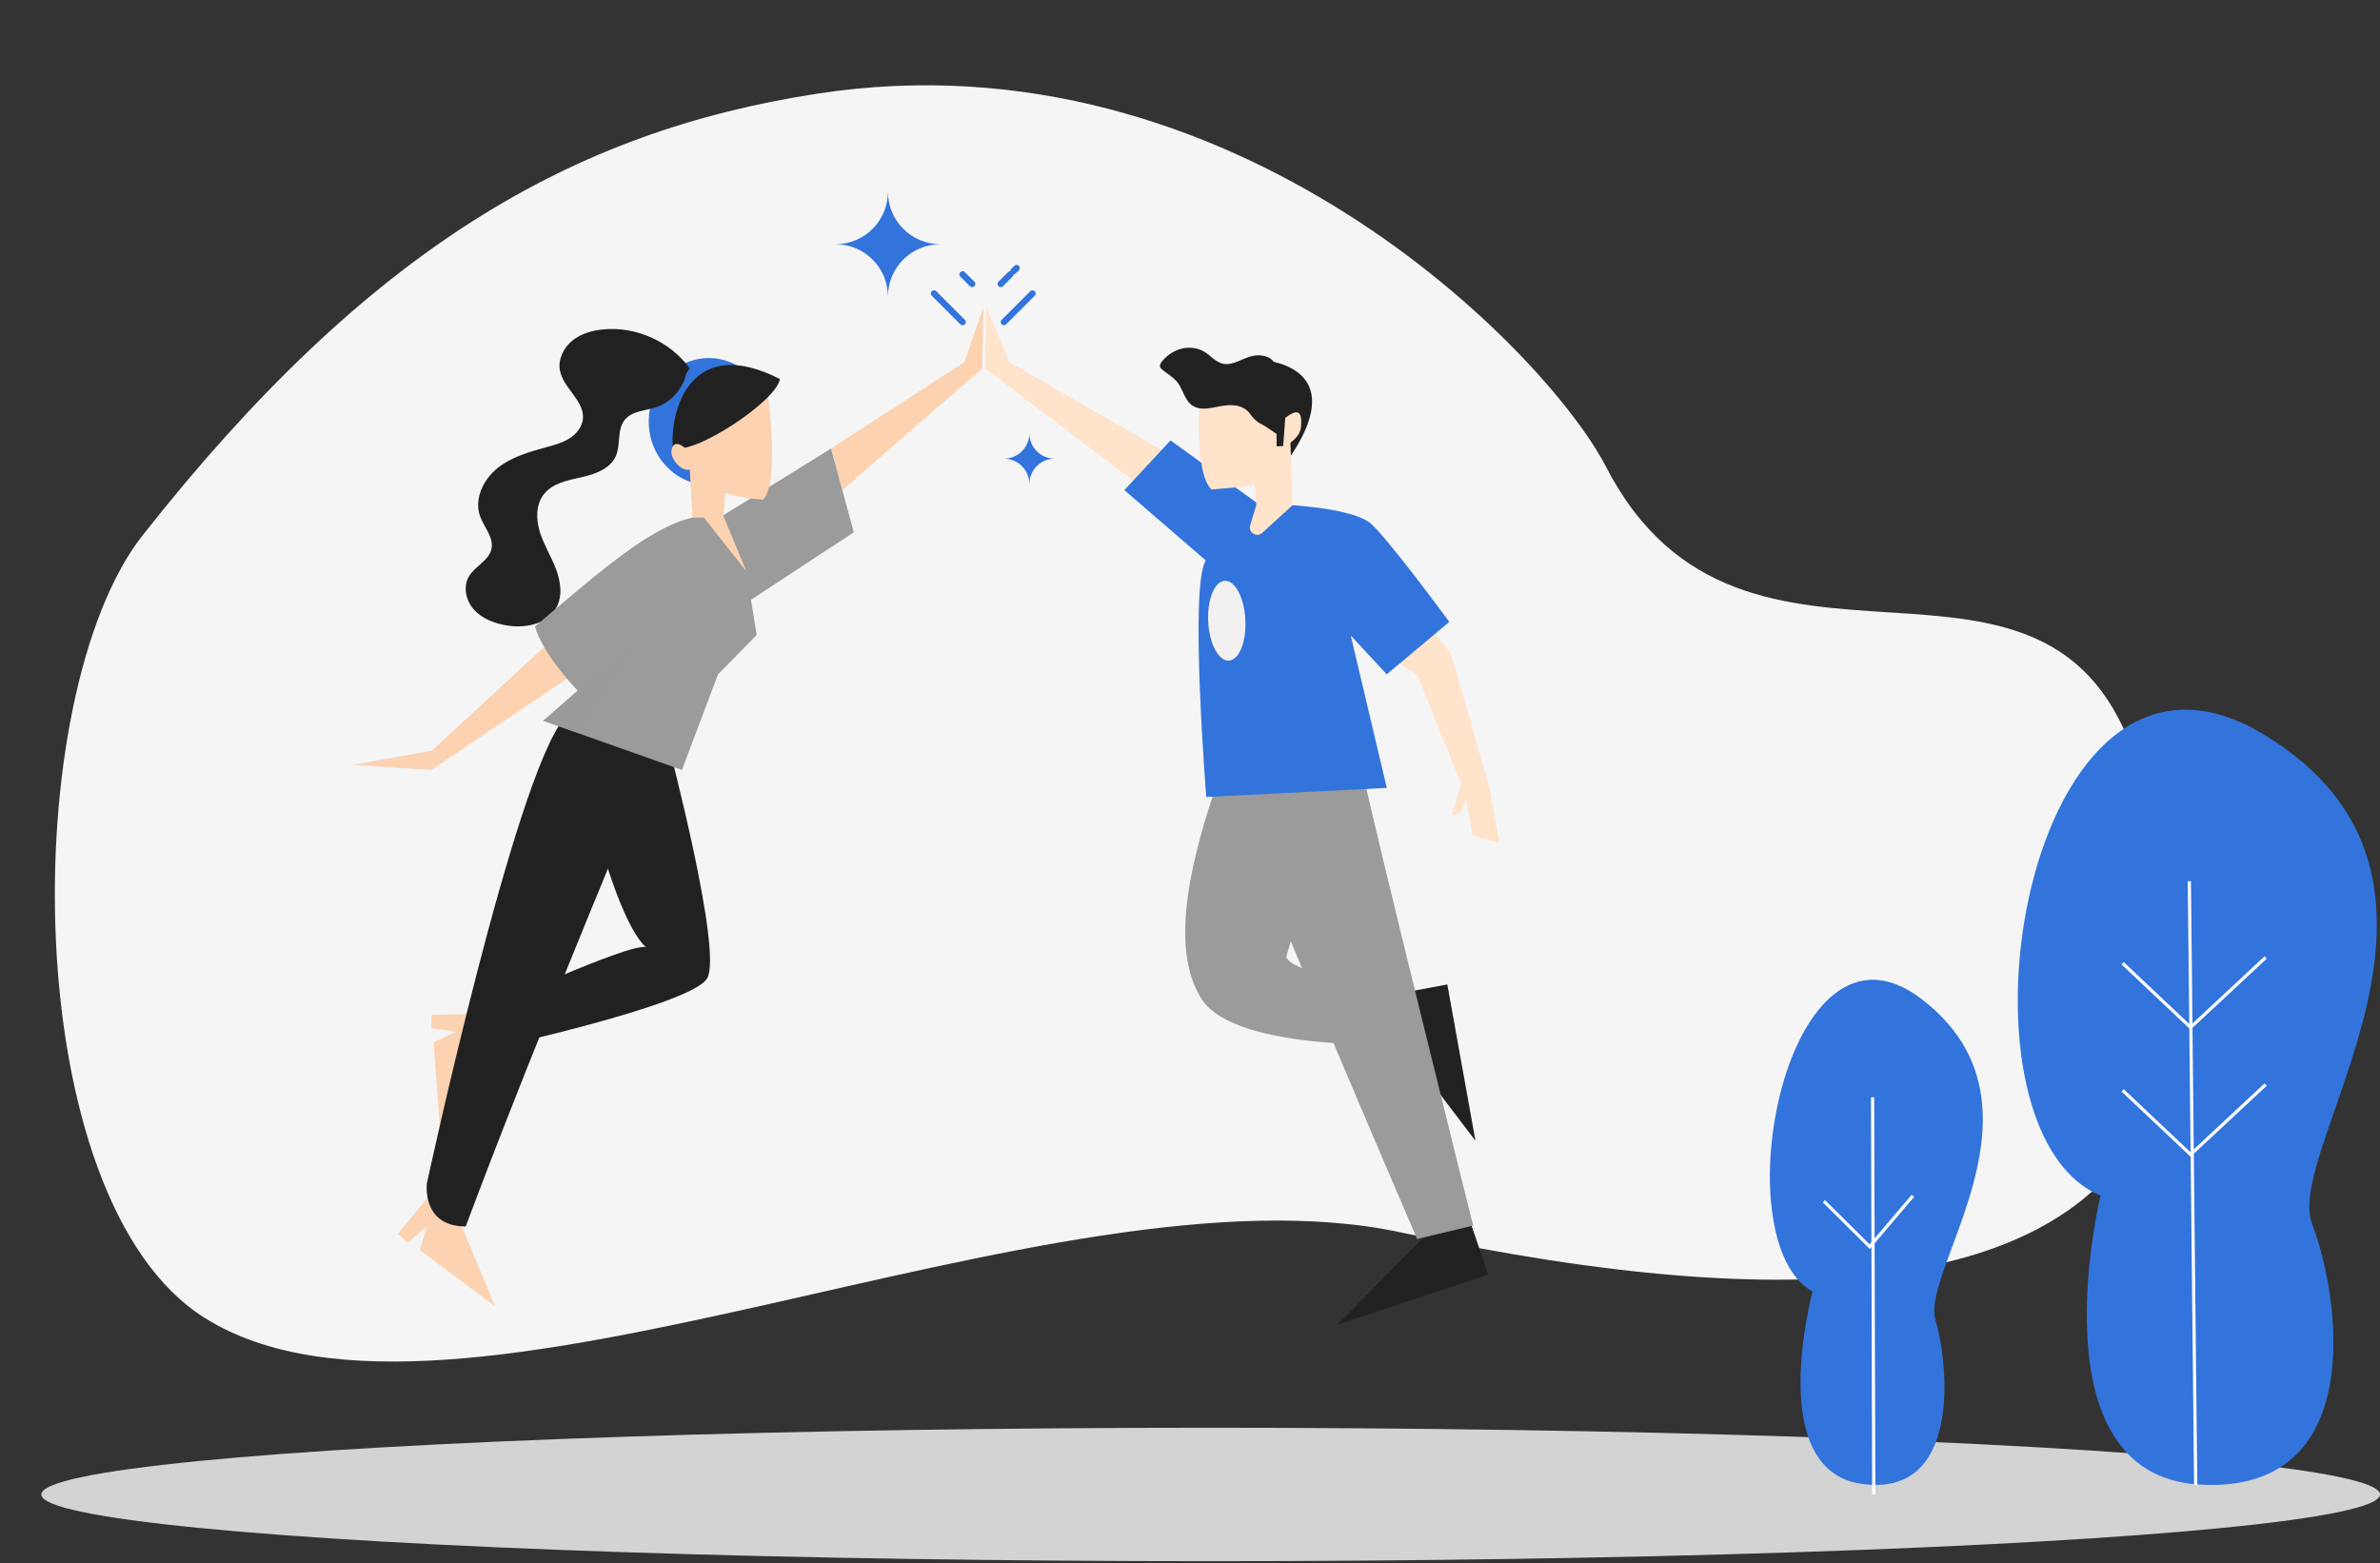 <?xml version="1.0" encoding="UTF-8"?>
<svg width="749px" height="492px" viewBox="0 0 749 492" version="1.1" xmlns="http://www.w3.org/2000/svg" xmlns:xlink="http://www.w3.org/1999/xlink">
    <rect x="0" y="0" width="749" height="492" fill="#333333" stroke="none"/>
    <title>Group 3</title>
    <g id="Pictures" stroke="none" stroke-width="1" fill="none" fill-rule="evenodd">
        <g id="Group-3">
            <path d="M180.924,282.773 C196.911,319.895 287.989,428.207 420.292,417.222 C497.851,410.782 564.387,378.686 641.814,293.381 C684.726,246.104 696.044,87.614 639.579,46.318 C565.172,-8.099 370.84,78.385 262.01,46.832 C3.48,-28.122 0.056,89.874 20.748,177.795 C41.44,265.717 143.575,196.051 180.924,282.773 Z" id="Path-Copy-2" fill="#F5F5F5" fill-rule="nonzero" transform="translate(345.54, 220.5) scale(-1, -1) rotate(-4) translate(-345.54, -220.5) "></path>
            <ellipse id="Oval" fill="#D3D3D3" fill-rule="nonzero" cx="381" cy="470.373" rx="368" ry="21"></ellipse>
            <path d="M661.06,376.315 C661.06,376.315 639.577,464.269 692.268,467.266 C744.959,470.264 736.761,409.108 727.606,385.132 C718.451,361.157 787.906,276.699 712.336,231.113 C636.767,185.53 610.442,355.271 661.06,376.315 Z" id="Path" fill="#3274DC" fill-rule="nonzero"></path>
            <path d="M570.445,406.525 C570.445,406.525 555.15,462.655 585.865,467.04 C616.579,471.426 613.688,431.326 609.08,415.331 C604.473,399.336 647.71,347.698 604.94,314.594 C562.171,281.49 541.504,390.514 570.445,406.525 Z" id="Path" fill="#3274DC" fill-rule="nonzero"></path>
            <line x1="589.316" y1="345.373" x2="589.684" y2="470.373" id="Path" stroke="#FFFFFF"></line>
            <polyline id="Path" stroke="#FFFFFF" points="602 376.373 588.406 392.373 574 378.079"></polyline>
            <line x1="689" y1="277.373" x2="691" y2="467.373" id="Path" stroke="#FFFFFF"></line>
            <polyline id="Path" stroke="#FFFFFF" points="713 301.373 689.387 323.373 668 303.181"></polyline>
            <polyline id="Path" stroke="#FFFFFF" points="713 341.373 689.387 363.373 668 343.181"></polyline>
            <g id="Group-4" transform="translate(110.939, 60.364)">
                <polygon id="Path" fill="#FCD2B1" fill-rule="nonzero" points="136.394 90.023 192.57 53.595 198.56 36.306 198.189 55.591 150.659 96.917"></polygon>
                <polygon id="Path" fill="#FFFFFF" fill-rule="nonzero" points="115.013 102.838 150.58 80.816 157.775 107.174 117.604 133.533"></polygon>
                <polygon id="Path" fill="#9B9B9B" fill-rule="nonzero" points="115.013 102.838 150.58 80.816 157.775 107.174 117.604 133.533"></polygon>
                <polygon id="Path" fill="#FCD2B1" fill-rule="nonzero" points="42.585 267.214 27.65 297.011 25.536 267.672 32.584 264.397 24.861 263.233 24.887 259.049 42.515 258.658"></polygon>
                <path d="M99.474,174.335 C99.474,174.335 116.558,239.019 111.612,247.553 C106.667,256.088 41.641,270.136 41.641,270.136 L41.477,257.435 C41.477,257.435 86.925,236.396 92.32,237.744 C81.53,227.862 70.852,177.479 70.852,177.479 L99.474,174.335 Z" id="Path" fill="#212121" fill-rule="nonzero"></path>
                <polygon id="Path" fill="#FCD2B1" fill-rule="nonzero" points="32.007 319.93 44.807 350.702 21.208 333.118 23.334 325.648 17.404 330.726 14.252 327.971 25.482 314.389"></polygon>
                <path d="M96.253,174.915 C96.253,174.915 58.323,264.821 35.623,325.648 C21.685,325.648 23.402,312.111 23.402,312.111 C23.402,312.111 50.918,184.576 66.587,165.772 C90.686,167.411 96.253,174.915 96.253,174.915 Z" id="Path" fill="#212121" fill-rule="nonzero"></path>
                <polygon id="Path" fill="#FCD2B1" fill-rule="nonzero" points="70.852 133.533 24.994 175.9 0.242 180.354 24.8 181.976 73.598 149.126"></polygon>
                <ellipse id="Oval" fill="#3274DC" fill-rule="nonzero" cx="112.149" cy="72.303" rx="18.922" ry="19.963"></ellipse>
                <path d="M130.022,58.954 C130.022,58.954 135.095,90.584 129.21,96.916 C111.355,95.7 106.891,88.957 102.428,79.632 C97.963,70.307 108.108,51.25 130.022,58.954 Z" id="Path" fill="#FCD2B1" fill-rule="nonzero"></path>
                <path d="M134.49,58.927 C133.581,65.858 106.681,83.544 100.783,80.458 C99.94,67.831 106.992,44.86 134.49,58.927 Z" id="Path" fill="#212121" fill-rule="nonzero"></path>
                <path d="M105.152,81.14 C102.905,78.848 100.735,78.582 100.376,81.52 C100.052,84.177 103.537,88.08 106.064,87.464 C108.592,86.848 105.152,81.14 105.152,81.14 Z" id="Path" fill="#FCD2B1" fill-rule="nonzero"></path>
                <path d="M106.081,55.536 C99.972,47.136 89.261,42.314 78.917,43.308 C75.412,43.644 71.867,44.655 69.14,46.879 C66.413,49.104 64.647,52.705 65.266,56.168 C66.286,61.864 73.143,65.829 72.495,71.579 C72.211,74.1 70.426,76.255 68.282,77.614 C66.139,78.973 63.649,79.662 61.201,80.333 C55.7,81.84 50.028,83.431 45.586,87.006 C41.143,90.58 38.231,96.704 40.129,102.078 C41.363,105.571 44.493,108.736 43.737,112.362 C42.958,116.099 38.518,117.814 36.602,121.117 C34.725,124.352 35.705,128.699 38.196,131.49 C40.687,134.281 44.378,135.728 48.058,136.41 C53.991,137.51 61.162,136.258 64.1,130.992 C66.146,127.324 65.538,122.724 64.055,118.794 C62.571,114.865 60.292,111.257 59.012,107.258 C57.731,103.258 57.616,98.528 60.198,95.215 C62.908,91.738 67.675,90.808 71.98,89.851 C76.285,88.895 81.055,87.246 82.847,83.219 C84.466,79.58 83.172,74.856 85.684,71.763 C87.943,68.981 92.077,68.95 95.483,67.829 C100.171,66.285 103.911,62.156 104.981,57.341 L106.081,55.536 Z" id="Path" fill="#212121" fill-rule="nonzero"></path>
                <polygon id="Path" fill="#FCD2B1" fill-rule="nonzero" points="117.604 91.423 116.724 102.063 123.944 119.439 106.992 102.539 106.081 86.238"></polygon>
                <path d="M127.201,139.494 L115.01,151.906 L103.671,181.976 L71.038,170.415 L59.996,166.499 L70.85,157.016 C70.85,157.016 59.628,145.332 57.439,136.778 C77.895,119.463 93.598,105.56 106.99,102.541 L110.56,102.541 L123.946,119.437 L127.201,139.494 Z" id="Path" fill="#9B9B9B" fill-rule="nonzero"></path>
                <polygon id="Path" fill="#9B9B9B" fill-rule="nonzero" opacity="0.5" points="92.32 138.101 71.038 170.415 59.996 166.5 70.851 157.016"></polygon>
                <polygon id="Path" fill="#212121" fill-rule="nonzero" points="329.541 267.26 353.403 298.709 344.542 249.487 326.148 252.906"></polygon>
                <path d="M271.887,186.667 C264.848,207.57 256.403,237.217 267.212,254.062 C278.021,270.907 331.548,268.263 331.548,268.263 L329.435,252.72 C329.435,252.72 292.349,245.169 293.96,240.357 C295.571,235.544 304.87,200.819 303.463,196.147 C302.056,191.476 300.132,177.406 300.132,177.406 L271.887,186.667 Z" id="Path" fill="#9B9B9B" fill-rule="nonzero"></path>
                <polygon id="Path" fill="#212121" fill-rule="nonzero" points="337.642 328.54 309.88 356.621 357.425 340.8 351.391 323.128"></polygon>
                <path d="M274.544,182.719 C274.92,190.166 335.035,329.602 335.035,329.602 L352.666,325.384 C352.666,325.384 320.744,197.335 317.474,180.563 C314.203,163.792 274.544,182.719 274.544,182.719 Z" id="Path" fill="#9B9B9B" fill-rule="nonzero"></path>
                <polygon id="Path" fill="#FFE3CA" fill-rule="nonzero" points="340.665 139.143 345.669 145.385 357.734 187.36 360.999 205.054 352.348 202.552 350.595 191.161 348.348 195.655 345.882 196.11 348.938 186.449 335.069 152.061 326.308 146.207"></polygon>
                <polygon id="Path" fill="#FFE3CA" fill-rule="nonzero" points="264.655 87.107 206.636 53.543 199.48 36.306 199.109 55.592 250.735 94.709"></polygon>
                <polygon id="Path" fill="#3274DC" fill-rule="nonzero" points="284.934 98.146 257.431 78.251 242.907 93.891 275.879 122.388"></polygon>
                <path d="M284.934,98.146 C283.831,99.126 273.226,107.183 268.342,116.379 C263.457,125.574 268.685,190.48 268.685,190.48 L325.496,187.627 L314.156,139.679 L325.477,151.878 L345.164,135.372 C345.164,135.372 324.219,106.851 319.776,103.884 C311.445,98.321 284.934,98.146 284.934,98.146 Z" id="Path" fill="#3274DC" fill-rule="nonzero"></path>
                <path d="M286.373,52.989 C290.914,53.325 313.256,56.89 294.77,83.871 C290.887,90.978 286.373,52.989 286.373,52.989 Z" id="Path" fill="#212121" fill-rule="nonzero"></path>
                <path d="M266.953,59.321 C266.953,59.321 264.12,87.696 270.326,93.726 C274.775,93.198 281.67,93.055 284.622,91.956 C293.477,88.661 292.145,82.528 295.598,78.345 C302.186,70.366 288.482,50.526 266.953,59.321 Z" id="Path" fill="#FFE3CA" fill-rule="nonzero"></path>
                <path d="M283.518,87.562 L284.447,98.553 L282.539,104.834 C281.678,107.236 284.754,109.075 286.471,107.184 L295.848,98.639 L295.138,78.368 L283.518,87.562 Z" id="Path" fill="#FFE3CA" fill-rule="nonzero"></path>
                <path d="M276.973,67.174 C274.824,67.058 272.71,67.556 270.598,67.966 C268.485,68.377 266.133,68.499 264.343,67.307 C261.886,65.674 261.419,62.275 259.597,59.957 C258.301,58.307 256.382,57.287 254.774,55.938 C254.537,55.74 254.3,55.524 254.18,55.24 C253.911,54.597 254.333,53.884 254.776,53.346 C256.356,51.432 258.514,49.965 260.925,49.369 C263.337,48.772 265.995,49.087 268.116,50.38 C270.049,51.559 271.562,53.52 273.759,54.073 C277.074,54.907 280.188,52.218 283.55,51.601 C284.719,51.386 285.935,51.429 287.086,51.723 C287.818,51.911 288.534,52.206 289.121,52.681 C290.734,53.986 291.097,56.376 292.648,57.755 C294.262,59.191 296.796,59.207 298.398,60.658 C299.515,61.67 299.976,63.198 300.375,64.65 C300.873,66.466 301.311,68.54 300.291,70.125 C299.847,70.815 298.709,76.957 298.007,77.385 C293.967,79.845 289.756,74.96 285.906,73.058 C284.513,72.37 283.396,71.253 282.525,69.969 C281.803,68.902 280.205,67.348 276.973,67.174 Z" id="Path" fill="#212121" fill-rule="nonzero"></path>
                <polygon id="Path" fill="#212121" fill-rule="nonzero" points="290.729 69.854 290.835 80.126 292.887 80.023 296.223 69.578"></polygon>
                <path d="M293.547,71.14 C297.577,68.083 298.865,69.169 298.524,73.749 C298.183,78.33 292.887,80.023 292.887,80.023 L293.547,71.14 Z" id="Path" fill="#FFE3CA" fill-rule="nonzero"></path>
                <ellipse id="Oval" fill="#F2F0F0" fill-rule="nonzero" transform="translate(275.141, 134.998) rotate(-2.883) translate(-275.141, -134.998) " cx="275.141" cy="134.998" rx="5.857" ry="12.577"></ellipse>
                <line x1="192" y1="41" x2="183" y2="32" id="Path" stroke="#3274DC" stroke-width="2" stroke-linecap="round"></line>
                <line x1="205" y1="41" x2="214" y2="32" id="Path" stroke="#3274DC" stroke-width="2" stroke-linecap="round"></line>
                <line x1="208" y1="25" x2="209" y2="24" id="Path" stroke="#3274DC" stroke-width="2" stroke-linecap="round"></line>
                <line x1="204" y1="29" x2="207" y2="26" id="Path" stroke="#3274DC" stroke-width="2" stroke-linecap="round"></line>
                <line x1="195" y1="29" x2="192" y2="26" id="Path" stroke="#3274DC" stroke-width="2" stroke-linecap="round"></line>
                <path d="M185,16.5 C175.885,16.5 168.502,23.887 168.502,33 C168.502,23.887 161.115,16.5 152,16.5 C161.115,16.5 168.502,9.113 168.502,0 C168.502,9.113 175.885,16.5 185,16.5 Z" id="Path" fill="#3274DC" fill-rule="nonzero"></path>
                <path d="M221,84 C216.581,84 213.001,87.582 213.001,92 C213.001,87.581 209.419,84 205,84 C209.419,84 213.001,80.418 213.001,76 C213.001,80.418 216.581,84 221,84 Z" id="Path" fill="#3274DC" fill-rule="nonzero"></path>
                <g id="Group" transform="translate(0, 36)"></g>
            </g>
        </g>
    </g>
</svg>